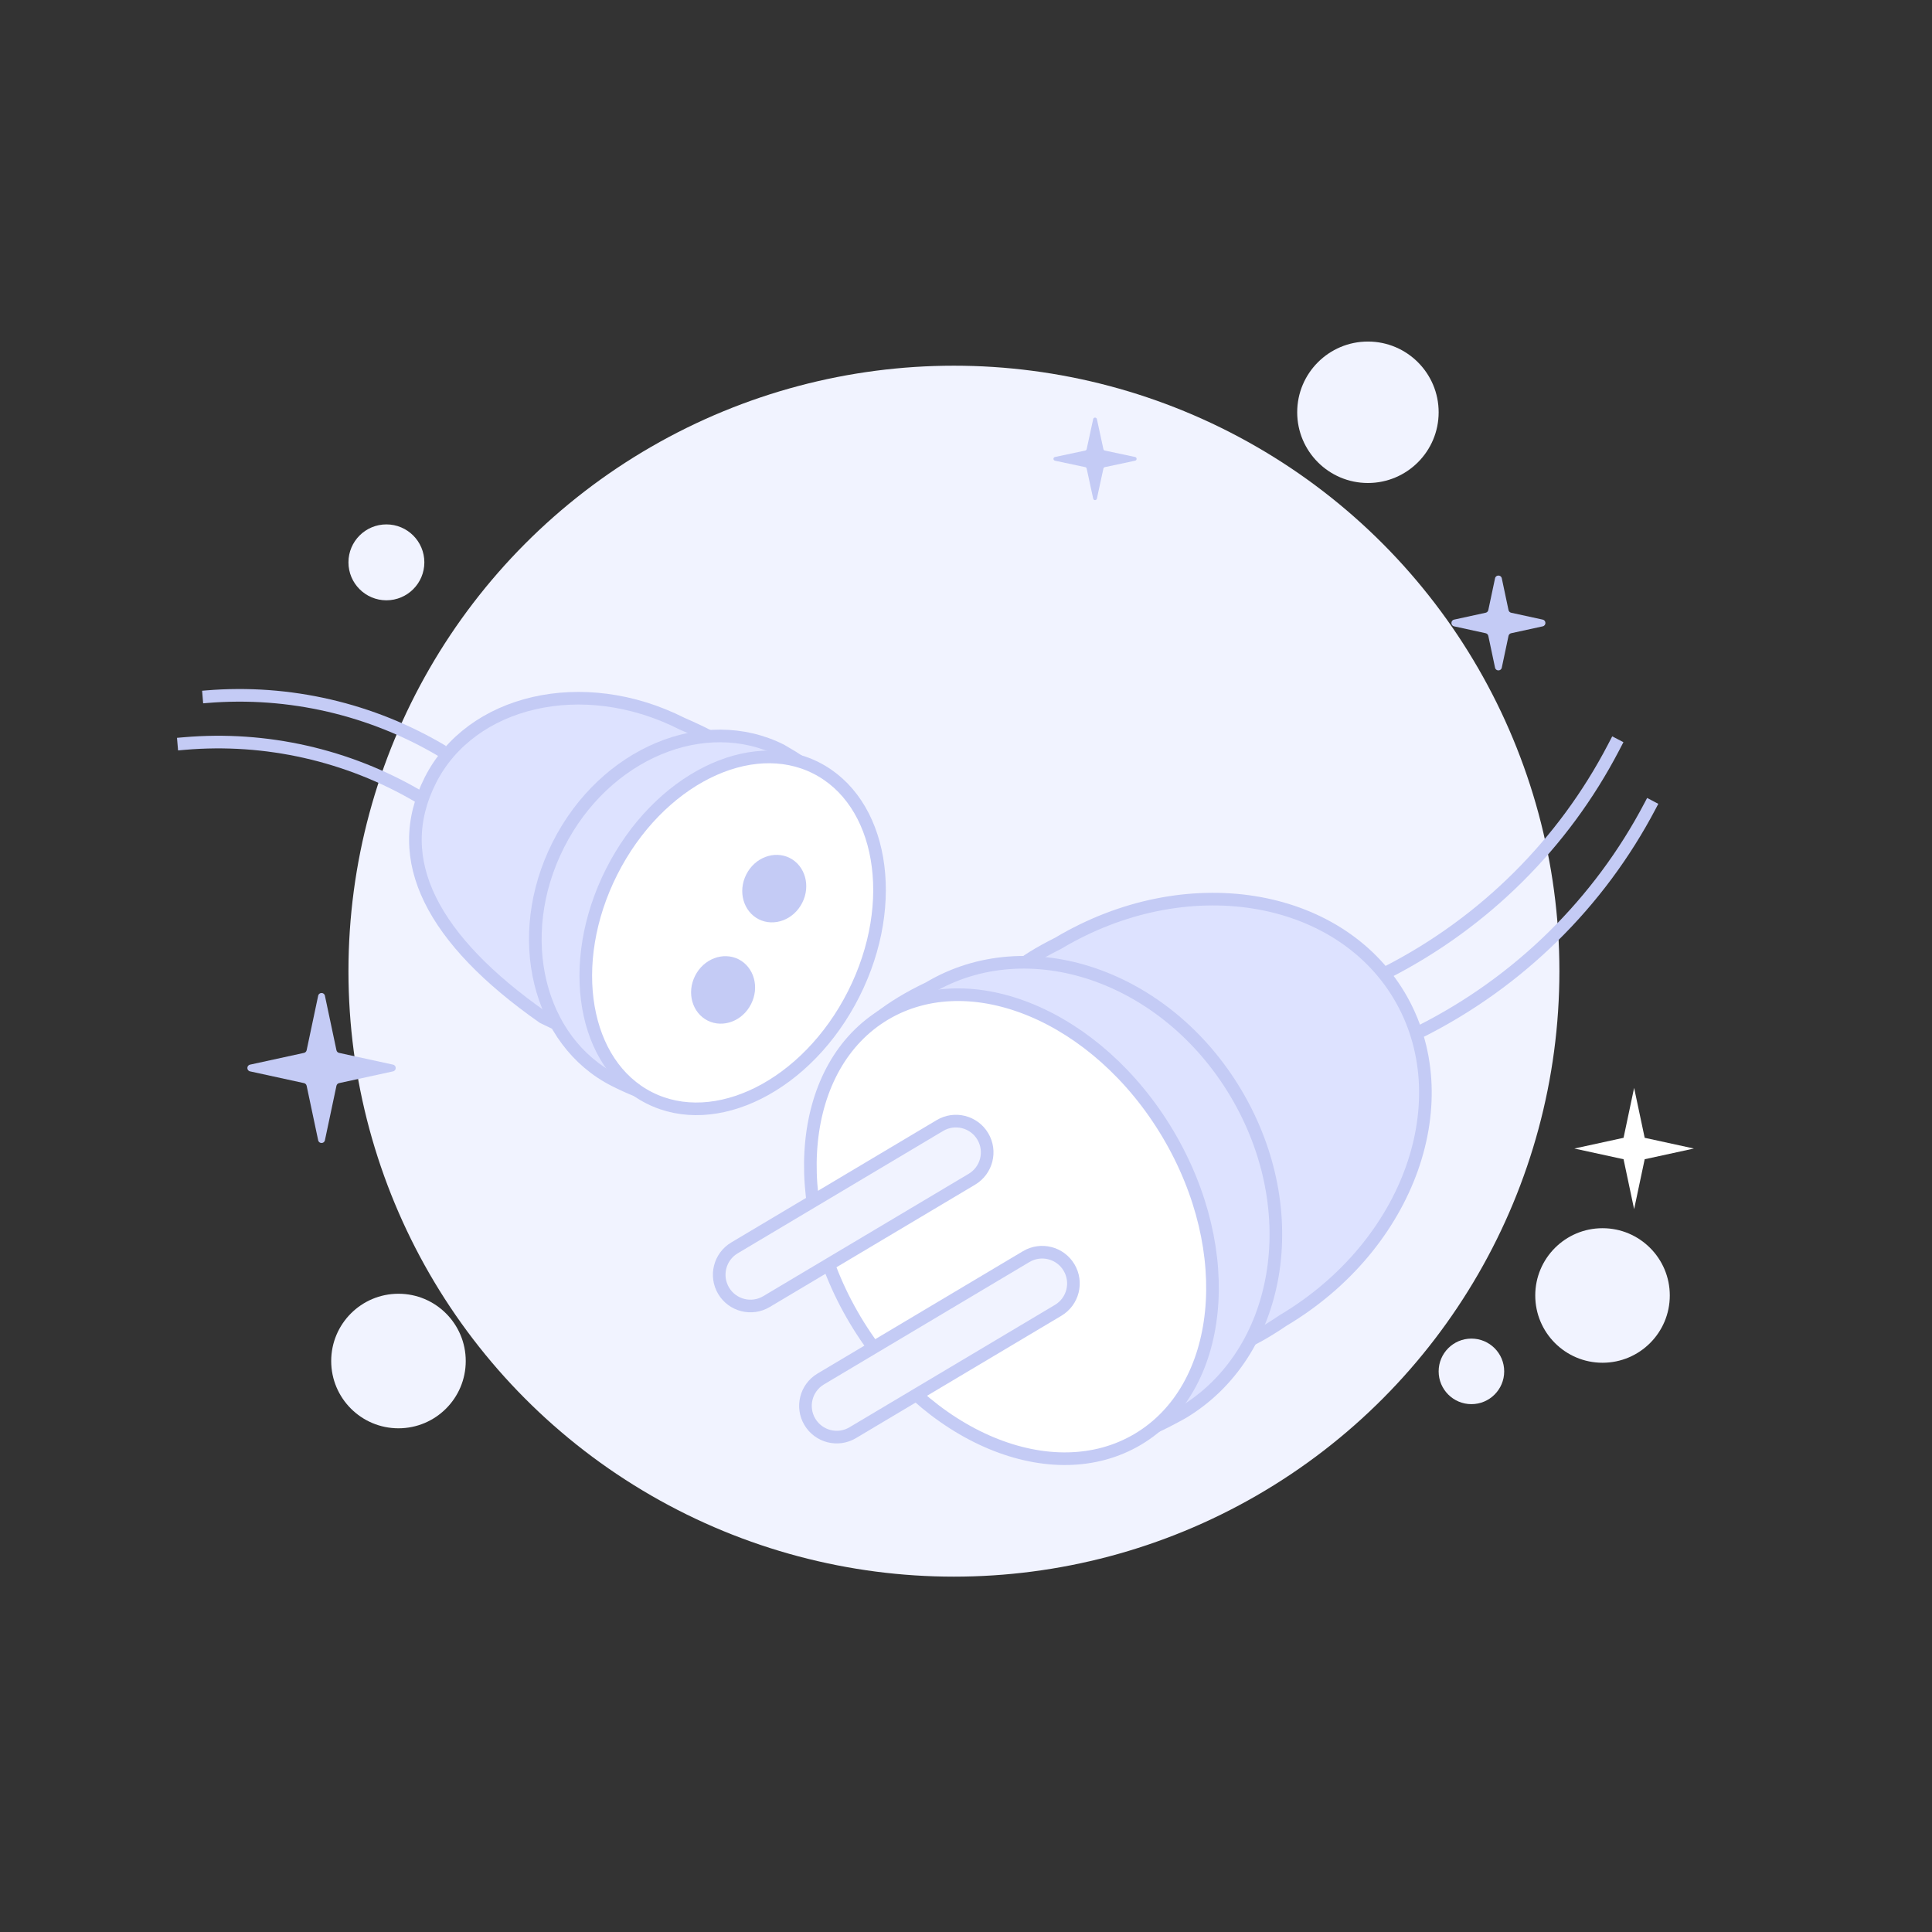 <svg width="306" height="306" viewBox="0 0 306 306" fill="none" xmlns="http://www.w3.org/2000/svg">
<rect x="0" y="0" width="306" height="306" fill="#333333" stroke="none"/>
<circle cx="151.088" cy="153.819" r="95.898" fill="#F1F3FF"/>
<circle cx="61.2" cy="89.068" r="6.011" fill="#F1F3FF"/>
<circle cx="216.659" cy="65.298" r="11.202" fill="#F1F3FF"/>
<circle cx="63.112" cy="215.566" r="10.655" fill="#F1F3FF"/>
<circle cx="253.816" cy="205.184" r="10.655" fill="#F1F3FF"/>
<circle cx="233.051" cy="217.205" r="5.191" fill="#F1F3FF"/>
<path d="M167.093 72.968C166.776 72.901 166.776 72.449 167.093 72.381L171.883 71.363C171.998 71.338 172.088 71.248 172.113 71.133L173.145 66.377C173.213 66.062 173.663 66.062 173.731 66.377L174.762 71.133C174.787 71.248 174.878 71.338 174.993 71.363L179.783 72.381C180.1 72.449 180.1 72.901 179.783 72.968L174.993 73.987C174.878 74.011 174.787 74.101 174.762 74.217L173.731 78.973C173.663 79.288 173.213 79.288 173.145 78.973L172.113 74.217C172.088 74.101 171.998 74.011 171.883 73.987L167.093 72.968Z" fill="#C4CBF5"/>
<path d="M50.393 157.711C50.516 157.133 51.34 157.133 51.462 157.711L53.289 166.341C53.334 166.551 53.497 166.716 53.707 166.761L62.248 168.622C62.821 168.747 62.821 169.565 62.248 169.69L53.707 171.55C53.497 171.596 53.334 171.761 53.289 171.971L51.462 180.6C51.34 181.178 50.516 181.178 50.393 180.6L48.567 171.971C48.522 171.761 48.358 171.596 48.148 171.55L39.608 169.69C39.035 169.565 39.035 168.747 39.608 168.622L48.148 166.761C48.358 166.716 48.522 166.551 48.567 166.341L50.393 157.711Z" fill="#C4CBF5"/>
<path d="M236.792 91.593C236.914 91.016 237.738 91.016 237.861 91.593L238.926 96.627C238.971 96.838 239.135 97.002 239.345 97.048L244.341 98.137C244.915 98.262 244.915 99.08 244.341 99.204L239.345 100.293C239.135 100.339 238.971 100.503 238.926 100.714L237.861 105.748C237.738 106.326 236.914 106.326 236.792 105.748L235.726 100.714C235.681 100.503 235.518 100.339 235.308 100.293L230.311 99.204C229.738 99.08 229.738 98.262 230.311 98.137L235.308 97.048C235.518 97.002 235.681 96.838 235.726 96.627L236.792 91.593Z" fill="#C4CBF5"/>
<path d="M258.82 172.306L260.494 180.211L268.286 181.909L260.494 183.606L258.82 191.512L257.147 183.606L249.354 181.909L257.147 180.211L258.82 172.306Z" fill="white"/>
<path d="M108.034 114.622C111.292 116.04 113.642 117.27 115.263 118.354C116.908 119.454 117.687 120.329 117.98 120.991C118.225 121.547 118.164 122.03 117.759 122.613C117.309 123.262 116.471 123.96 115.257 124.747C114.059 125.522 112.603 126.318 110.995 127.2C109.4 128.074 107.672 129.025 105.991 130.088C102.645 132.204 99.35 134.844 97.546 138.415C95.729 142.014 95.756 146.185 96.289 150.058C96.558 152.005 96.96 153.916 97.345 155.678C97.735 157.457 98.1 159.06 98.317 160.459C98.536 161.878 98.577 162.945 98.4 163.681C98.315 164.032 98.192 164.265 98.05 164.423C97.914 164.575 97.718 164.708 97.404 164.793C96.725 164.978 95.553 164.925 93.622 164.345C91.734 163.778 89.253 162.748 86.023 161.15C77.258 155.012 71.194 148.748 68.122 142.468C65.069 136.225 64.952 129.931 68.161 123.576C74.549 110.925 92.29 106.674 107.983 114.598L108.008 114.61L108.034 114.622Z" fill="#DDE2FF" stroke="#C4CBF5" stroke-width="2"/>
<path d="M32.093 110.399L32.746 110.345C45.809 109.264 58.884 112.295 70.14 119.012V119.012" stroke="#C4CBF5" stroke-width="2"/>
<path d="M28.118 117.858L29.207 117.764C42.12 116.654 55.059 119.575 66.242 126.124V126.124" stroke="#C4CBF5" stroke-width="2"/>
<path d="M123.723 118.837C133.449 124.384 137.38 130.082 138.136 136.036C138.904 142.094 136.439 148.694 132.673 156.153C128.922 163.581 124.673 169.62 119.131 172.664C113.678 175.66 106.758 175.864 97.354 171.116C85.266 165.012 81.07 148.385 88.429 133.812C95.783 119.249 111.638 112.753 123.723 118.837Z" fill="#DDE2FF" stroke="#C4CBF5" stroke-width="2"/>
<ellipse cx="116.027" cy="147.674" rx="20.894" ry="28.753" transform="rotate(-155.936 116.027 147.674)" fill="white"/>
<path d="M129.239 121.622C134.429 124.243 137.77 129.485 138.89 135.977C140.01 142.469 138.889 150.142 135.208 157.433C131.526 164.724 126.016 170.181 120.127 173.133C114.238 176.086 108.036 176.51 102.846 173.889C97.655 171.267 94.314 166.025 93.194 159.533C92.074 153.041 93.195 145.368 96.876 138.077C100.558 130.786 106.068 125.329 111.957 122.377C117.846 119.424 124.048 119 129.239 121.622Z" fill="white" stroke="#C4CBF5" stroke-width="2"/>
<path d="M120.629 144.709C118.748 143.759 117.944 141.224 119.089 138.956C120.234 136.689 122.751 135.831 124.633 136.781C126.513 137.731 127.317 140.266 126.172 142.533C125.027 144.8 122.511 145.658 120.629 144.709Z" fill="#C4CBF5" stroke="#C4CBF5" stroke-width="2"/>
<path d="M112.526 160.753C110.645 159.803 109.841 157.268 110.986 155.001C112.131 152.734 114.648 151.876 116.529 152.826C118.41 153.776 119.213 156.31 118.068 158.577C116.924 160.844 114.407 161.703 112.526 160.753Z" fill="#C4CBF5" stroke="#C4CBF5" stroke-width="2"/>
<path d="M203.182 209.168C200.32 211.107 198.053 212.339 196.258 213.006C194.453 213.677 193.231 213.739 192.389 213.492C191.589 213.257 190.968 212.693 190.461 211.701C189.941 210.683 189.58 209.286 189.308 207.54C189.037 205.803 188.864 203.807 188.677 201.616C188.491 199.438 188.292 197.082 187.968 194.68C187.32 189.881 186.163 184.803 183.533 180.388C180.905 175.975 176.995 172.51 173.088 169.619C171.132 168.171 169.158 166.853 167.332 165.633C165.497 164.405 163.824 163.284 162.426 162.203C161.021 161.117 159.963 160.123 159.314 159.174C158.68 158.247 158.483 157.435 158.655 156.633C158.837 155.792 159.467 154.768 160.912 153.534C162.349 152.307 164.507 150.945 167.571 149.411L167.604 149.395L167.635 149.376C187.78 137.377 211.879 141.341 221.624 157.7C231.368 174.06 223.375 197.138 203.231 209.137L203.206 209.152L203.182 209.168Z" fill="#DDE2FF" stroke="#C4CBF5" stroke-width="2"/>
<path d="M261.766 126.849L261.362 127.619C253.277 143.019 240.58 155.506 225.047 163.333V163.333" stroke="#C4CBF5" stroke-width="2"/>
<path d="M256.24 117.089L255.57 118.376C247.626 133.627 235.148 146.041 219.855 153.906V153.906" stroke="#C4CBF5" stroke-width="2"/>
<path d="M138.802 162.247L144.734 158.713L149.588 155.822" stroke="#C4CBF5" stroke-width="2"/>
<path d="M187.268 223.76C174.291 231.017 165 231.404 157.616 227.886C150.13 224.32 144.346 216.636 138.672 207.11C133.024 197.627 129.093 187.805 129.571 178.972C129.808 174.579 131.136 170.425 133.901 166.651C136.672 162.87 140.922 159.42 147.075 156.504L147.117 156.483L147.158 156.459C162.792 147.147 184.585 154.398 195.737 173.12C206.884 191.835 202.888 214.442 187.268 223.76Z" fill="#DDE2FF" stroke="#C4CBF5" stroke-width="2"/>
<path d="M180.241 227.947C173.502 231.961 165.142 231.958 157.003 228.564C148.864 225.169 141.015 218.403 135.437 209.038C129.859 199.673 127.647 189.549 128.539 180.776C129.431 172.003 133.409 164.649 140.148 160.636C146.886 156.622 155.247 156.626 163.386 160.02C171.525 163.414 179.373 170.18 184.952 179.545C190.53 188.91 192.742 199.034 191.85 207.807C190.958 216.58 186.98 223.934 180.241 227.947Z" fill="white" stroke="#C4CBF5" stroke-width="2"/>
<path d="M167.598 207.536L135.057 226.919C132.708 228.318 129.669 227.548 128.27 225.199C126.871 222.85 127.641 219.811 129.99 218.412L162.531 199.03C164.88 197.63 167.919 198.4 169.318 200.749C170.717 203.098 169.947 206.137 167.598 207.536Z" fill="#F1F3FF" stroke="#C4CBF5" stroke-width="2"/>
<path d="M153.937 186.772L121.396 206.154C119.047 207.554 116.008 206.783 114.609 204.434C113.21 202.085 113.98 199.047 116.329 197.648L148.87 178.265C151.219 176.866 154.258 177.636 155.657 179.984C157.056 182.334 156.286 185.373 153.937 186.772Z" fill="#F1F3FF" stroke="#C4CBF5" stroke-width="2"/>
</svg>
